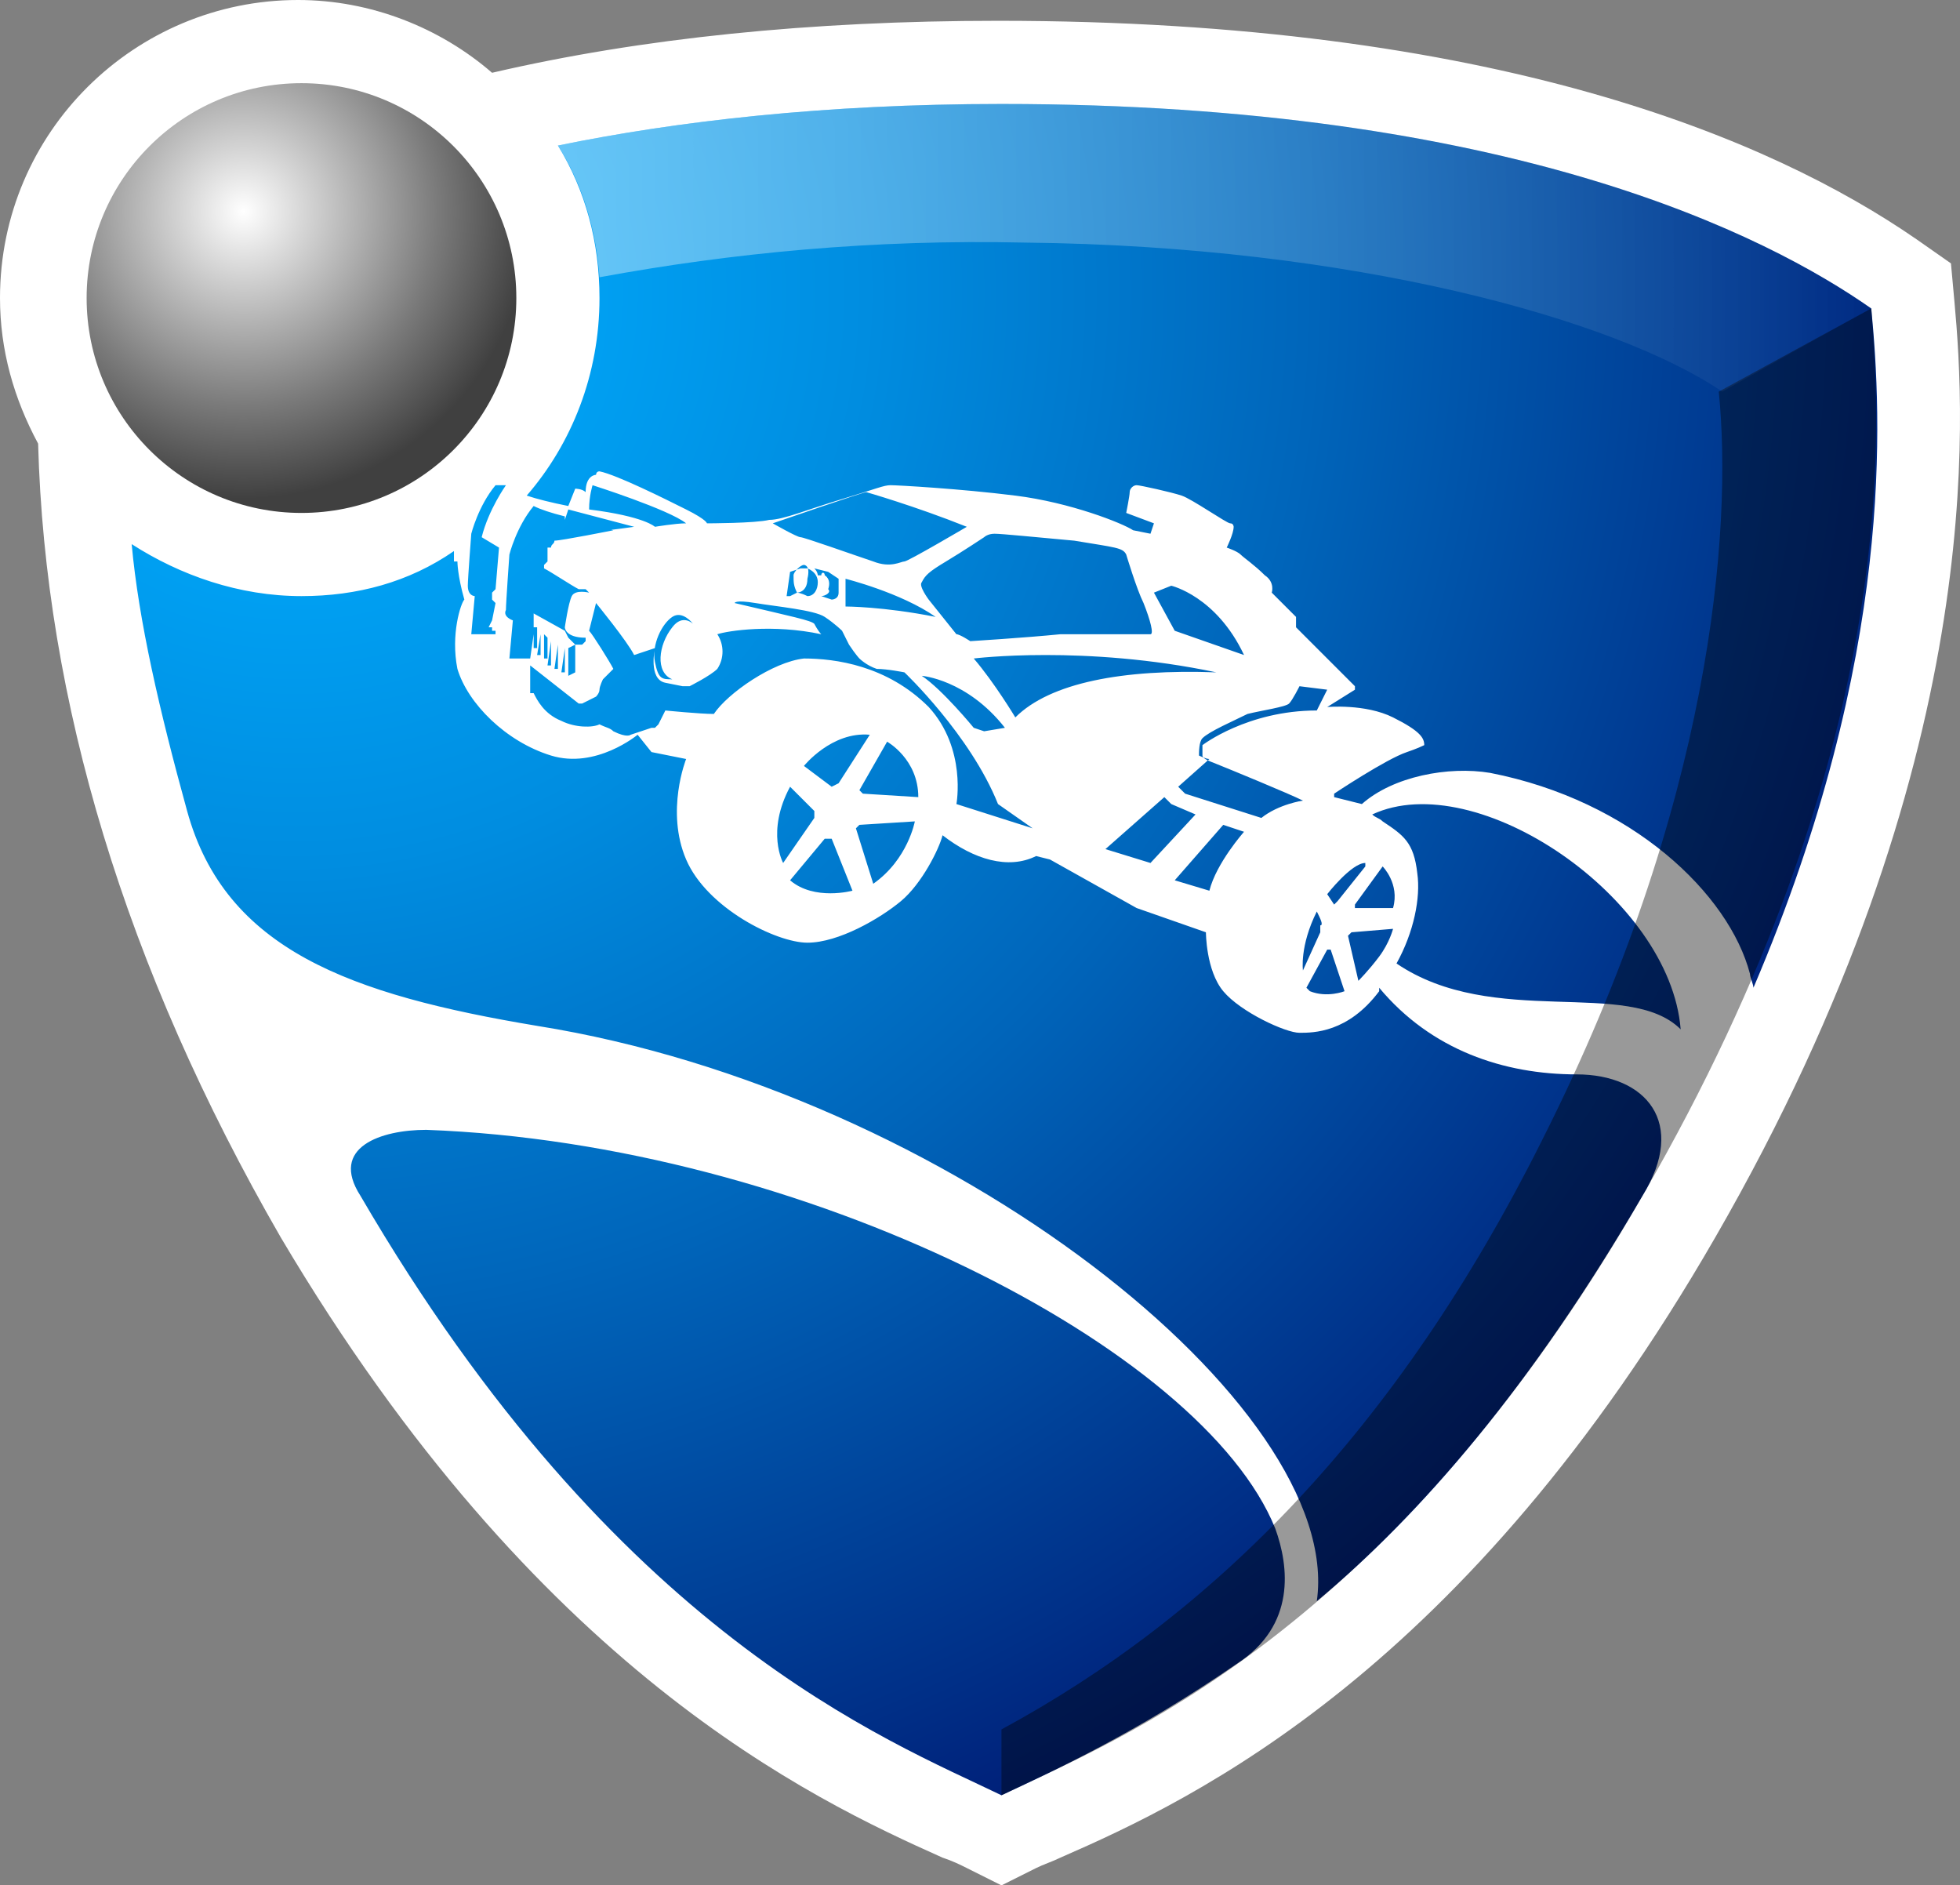 <?xml version="1.0" encoding="UTF-8" standalone="no"?>
<svg
   xmlns:dc="http://purl.org/dc/elements/1.1/"
   xmlns:cc="http://creativecommons.org/ns#"
   xmlns:rdf="http://www.w3.org/1999/02/22-rdf-syntax-ns#"
   xmlns:svg="http://www.w3.org/2000/svg"
   xmlns="http://www.w3.org/2000/svg"
   xmlns:sodipodi="http://sodipodi.sourceforge.net/DTD/sodipodi-0.dtd"
   xmlns:inkscape="http://www.inkscape.org/namespaces/inkscape"
   viewBox="76.7 23.7 56.561 54.4"
   id="Layer_1"
   version="1.1"
   sodipodi:docname="rocket_league.svg"
   width="56.561"
   height="54.4"
   inkscape:version="0.92.2 (unknown)">
  <rect x="76.7" y="23.7" width="56.561" height="54.4" fill="#808080" stroke="none"/>
  <defs
     id="defs5560" />
  <sodipodi:namedview
     pagecolor="#ffffff"
     bordercolor="#666666"
     borderopacity="1"
     objecttolerance="10"
     gridtolerance="10"
     guidetolerance="10"
     inkscape:pageopacity="0"
     inkscape:pageshadow="2"
     inkscape:window-width="1859"
     inkscape:window-height="1176"
     id="namedview5558"
     showgrid="false"
     inkscape:zoom="7.7762984"
     inkscape:cx="54.862466"
     inkscape:cy="30.920162"
     inkscape:window-x="1981"
     inkscape:window-y="24"
     inkscape:window-maximized="1"
     inkscape:current-layer="Layer_1" />
  <style
     id="style2">.st0{fill:#fff}.st1{fill:url(#SVGID_1_)}.st2,.st3{opacity:.4;enable-background:new}.st3{fill:url(#SVGID_3_)}.st4{fill:url(#SVGID_4_)}</style>
  <path
     id="path4"
     d="m 103.3,43.2 c 0,0 1.3,0.1 2.4,1.5 l -0.6,0.1 -0.3,-0.1 c 0,0 -0.9,-1.1 -1.5,-1.5 z m -2,6.2 -0.6,-1.5 h -0.2 l -1,1.2 c 0.7,0.6 1.8,0.3 1.8,0.3 z m 9.2,-8.8 -0.5,0.2 0.6,1.1 2,0.7 c -0.8,-1.7 -2.1,-2 -2.1,-2 z m -5.7,2.1 c 0.6,0.7 1.2,1.7 1.2,1.7 1,-1 3.1,-1.4 5.8,-1.3 -3.8,-0.8 -7,-0.4 -7,-0.4 z m -3.7,-1.5 c 0,0 1.1,0 2.6,0.3 -1,-0.7 -2.6,-1.1 -2.6,-1.1 z m 9.2,5.5 -1.7,1.5 1.3,0.4 1.3,-1.4 -0.7,-0.3 z M 99,38.8 c 0,0 0.7,0.4 0.8,0.4 0.1,0 1.5,0.5 2.1,0.7 0.5,0.2 0.8,0 0.9,0 0.1,0 1.8,-1 1.8,-1 -1.5,-0.6 -2.9,-1 -2.9,-1 -0.1,0 -2.7,0.9 -2.7,0.9 z m 10.2,0.9 c -0.1,-0.2 -0.3,-0.2 -1.5,-0.4 -1.1,-0.1 -2.1,-0.2 -2.3,-0.2 -0.2,0 -0.3,0.1 -0.3,0.1 0,0 -0.6,0.4 -1.1,0.7 -0.5,0.3 -0.6,0.4 -0.7,0.6 -0.1,0.1 0.2,0.5 0.2,0.5 l 0.8,1 c 0.1,0 0.4,0.2 0.4,0.2 0,0 1.6,-0.1 2.6,-0.2 h 2.6 c 0.1,0 0,-0.4 -0.2,-0.9 -0.2,-0.4 -0.5,-1.4 -0.5,-1.4 z m -9.5,1.1 c 0,0 0.1,0 0.3,0.1 0.2,0 0.3,-0.2 0.3,-0.4 0,-0.3 -0.3,-0.4 -0.3,-0.4 h -0.2 l -0.3,0.1 -0.1,0.7 h 0.1 l 0.2,-0.1 c -0.1,-0.2 -0.1,-0.3 -0.1,-0.5 0,-0.1 0.2,-0.3 0.3,-0.3 0,0 0.2,0 0.1,0.4 0,0.4 -0.3,0.4 -0.3,0.4 z m 16.9,7.9 -0.8,1.1 v 0.1 h 1.1 c 0.2,-0.7 -0.3,-1.2 -0.3,-1.2 z m -20,-5.2 h -0.2 l -0.5,-0.1 c -0.5,-0.1 -0.3,-1 -0.3,-1 L 95,42.6 c -0.2,-0.4 -1.1,-1.5 -1.1,-1.5 l -0.2,0.8 c 0.1,0.1 0.6,0.9 0.7,1.1 l -0.3,0.3 c 0,0 -0.1,0.2 -0.1,0.3 0,0.1 -0.1,0.2 -0.1,0.2 L 93.5,44 H 93.4 L 92,42.9 v 0.8 h 0.1 c 0.1,0.2 0.3,0.6 0.8,0.8 0.4,0.2 0.9,0.2 1.1,0.1 0.2,0.1 0.3,0.1 0.4,0.2 0.4,0.2 0.5,0.1 0.5,0.1 l 0.6,-0.2 h 0.1 l 0.1,-0.1 0.2,-0.4 c 0,0 1,0.1 1.4,0.1 0.4,-0.6 1.7,-1.5 2.6,-1.6 0.9,0 2.4,0.2 3.6,1.4 1.1,1.2 0.8,2.8 0.8,2.8 l 2.2,0.7 -1,-0.7 c -0.8,-2 -2.7,-3.8 -2.7,-3.8 0,0 -0.5,-0.1 -0.8,-0.1 -0.3,-0.1 -0.5,-0.3 -0.5,-0.3 0,0 -0.1,-0.1 -0.3,-0.4 L 101,41.9 c 0,0 -0.2,-0.2 -0.5,-0.4 -0.3,-0.2 -1.4,-0.3 -2,-0.4 -0.6,-0.1 -0.6,0 -0.6,0 1.7,0.4 2.2,0.5 2.3,0.6 0,0 0.1,0.2 0.2,0.3 -1.4,-0.3 -2.7,-0.1 -3,0 0.2,0.3 0.2,0.7 0,1 -0.2,0.2 -0.8,0.5 -0.8,0.5 z m 19,7.2 0.3,1.3 c 0,0 0.3,-0.3 0.6,-0.7 0.3,-0.4 0.4,-0.8 0.4,-0.8 l -1.2,0.1 z M 91.5,41.6 91.4,42.7 H 92 L 92.1,42 v 0.4 h 0.1 v -0.6 h -0.1 v -0.4 l 0.9,0.5 0.1,0.2 0.2,0.2 h 0.2 l 0.1,-0.1 V 42.1 C 93,42.1 93,41.8 93,41.8 c 0,0 0.1,-0.7 0.2,-0.9 0.1,-0.2 0.5,-0.1 0.5,-0.1 l -0.1,-0.1 h -0.2 c -0.2,-0.1 -0.8,-0.5 -1,-0.6 V 40 l 0.1,-0.1 v -0.4 h 0.1 c 0,-0.1 0.1,-0.1 0.1,-0.2 0.2,0 1.7,-0.3 1.7,-0.3 L 93,38.7 v -0.1 c -0.4,-0.1 -0.7,-0.2 -0.9,-0.3 -0.5,0.6 -0.7,1.4 -0.7,1.4 0,0 -0.1,1.4 -0.1,1.6 -0.1,0.2 0.2,0.3 0.2,0.3 z m 23.5,7.9 0.2,0.3 0.1,-0.1 0.8,-1 v -0.1 c -0.4,0 -1.1,0.9 -1.1,0.9 z m -2.4,-1.8 -0.6,-0.2 -1.4,1.6 1,0.3 c 0.2,-0.8 1,-1.7 1,-1.7 z m 2.1,2.3 c -0.5,1 -0.4,1.7 -0.4,1.7 l 0.5,-1.1 v -0.2 c 0.1,0 0,-0.2 -0.1,-0.4 z m -0.5,-6.5 c 0,0 -0.2,0.4 -0.3,0.5 -0.1,0.1 -0.8,0.2 -1.2,0.3 -0.4,0.2 -1.1,0.5 -1.3,0.7 -0.1,0.1 -0.1,0.4 -0.1,0.5 0,0 0.2,0.1 0.3,0.1 l -0.9,0.8 0.2,0.2 2.2,0.7 c 0.5,-0.4 1.2,-0.5 1.2,-0.5 -0.4,-0.2 -2.1,-0.9 -2.6,-1.1 0,0 -0.3,-0.1 -0.3,-0.2 v -0.3 c 0,0 1.3,-1 3.3,-1 l 0.3,-0.6 z m 1.3,8.8 -0.4,-1.2 H 115 l -0.6,1.1 0.1,0.1 c 0.5,0.2 1,0 1,0 z m -15.1,-11.4 0.3,0.1 c 0,0 0.2,0 0.2,-0.2 v -0.4 l -0.3,-0.2 -0.4,-0.1 c 0.1,0.1 0.1,0.2 0.1,0.2 h 0.1 c 0,-0.1 0.1,-0.1 0.1,0 0,0 0.2,0.1 0.1,0.4 0.1,0.1 -0.1,0.2 -0.2,0.2 z m -0.9,5.5 c -0.7,1.3 -0.2,2.2 -0.2,2.2 l 0.9,-1.3 V 47.1 Z M 93,38.7 94.2,39 c 0.1,0 0.8,-0.1 0.8,-0.1 l -1.9,-0.5 z m 0.7,-0.3 c 1.6,0.2 1.9,0.5 1.9,0.5 0,0 0.6,-0.1 0.9,-0.1 -0.5,-0.4 -2.7,-1.1 -2.7,-1.1 0,0 -0.1,0.3 -0.1,0.7 z m 2.4,3.1 c -0.3,0.2 -0.6,0.8 -0.5,1.3 0.1,0.5 0.2,0.5 0.5,0.5 -0.5,-0.2 -0.4,-1 0,-1.5 0.3,-0.4 0.6,-0.1 0.6,-0.1 0,0 -0.3,-0.4 -0.6,-0.2 z M 89,56.3 c -1.3,0 -2.8,0.5 -1.9,1.9 7.4,12.7 15.2,15.7 18.5,17.3 1.5,-0.7 3.9,-1.8 6.8,-3.8 1.7,-1.1 1.5,-2.8 1.1,-3.9 C 111.4,62.6 99.9,56.7 89,56.3 Z m 41.7,-23.7 c -3,-2.1 -10.4,-5.9 -25.1,-5.9 -5.1,0 -9.4,0.5 -12.8,1.2 0.8,1.3 1.2,2.8 1.2,4.4 0,2.2 -0.8,4.2 -2.1,5.7 0.3,0.1 0.7,0.2 1.2,0.3 l 0.2,-0.5 c 0,0 0.2,0 0.3,0.1 0,-0.5 0.3,-0.5 0.3,-0.5 0,0 0,-0.1 0.1,-0.1 0.5,0.1 1.9,0.8 2.5,1.1 0.6,0.3 0.6,0.4 0.6,0.4 0,0 1.4,0 1.8,-0.1 0.4,0 1.1,-0.3 2.1,-0.6 1,-0.3 1.2,-0.4 1.4,-0.4 0.2,0 2,0.1 3.6,0.3 1.6,0.2 3.1,0.8 3.4,1 l 0.5,0.1 0.1,-0.3 -0.8,-0.3 c 0,0 0.1,-0.5 0.1,-0.6 0,-0.1 0.1,-0.2 0.2,-0.2 0.1,0 1,0.2 1.3,0.3 0.3,0.1 1.3,0.8 1.4,0.8 0.1,0 0.1,0.1 0.1,0.1 0,0.2 -0.2,0.6 -0.2,0.6 l -0.3,-0.1 0.3,0.1 c 0,0 0.3,0.1 0.4,0.2 0.1,0.1 0.4,0.3 0.7,0.6 0.3,0.2 0.2,0.5 0.2,0.5 l 0.7,0.7 v 0.3 l 1.7,1.7 v 0.1 l -0.8,0.5 c 0,0 1.1,-0.1 1.9,0.3 0.8,0.4 0.9,0.6 0.9,0.8 -0.2,0.1 -0.5,0.2 -0.5,0.2 -0.6,0.2 -2.1,1.2 -2.1,1.2 v 0.1 l 0.8,0.2 c 0.9,-0.8 2.5,-1.1 3.7,-0.9 4.1,0.8 6.9,3.5 7.5,5.8 0,0.1 0.1,0.3 0.1,0.4 4.1,-9.6 3.7,-16.5 3.4,-19.6 z m -14.4,14.6 c 0.1,0.1 0.2,0.1 0.3,0.2 0.6,0.4 0.9,0.6 1,1.5 0.1,0.7 -0.1,1.7 -0.6,2.6 2.8,1.9 6.7,0.4 8.2,1.9 -0.3,-3.8 -5.9,-7.6 -8.9,-6.2 z m -23,-4.9 -0.2,0.1 v 0.8 l 0.2,-0.1 z m 28.9,12.4 c -2.1,0 -4.2,-0.7 -5.7,-2.5 v 0.1 c -0.9,1.2 -1.9,1.2 -2.3,1.2 -0.4,0 -1.7,-0.6 -2.2,-1.2 -0.5,-0.6 -0.5,-1.7 -0.5,-1.7 l -2,-0.7 -2.5,-1.4 -0.4,-0.1 c -0.8,0.4 -1.8,0.1 -2.7,-0.6 -0.1,0.4 -0.6,1.4 -1.2,1.9 -0.6,0.5 -1.8,1.2 -2.7,1.2 -0.9,0 -2.9,-1 -3.5,-2.4 -0.6,-1.4 0,-2.9 0,-2.9 l -1,-0.2 -0.4,-0.5 c 0,0 -1.2,1 -2.5,0.6 C 91.3,45.1 90.2,44 89.9,43 89.7,42 90,41.1 90.1,41 89.9,40.3 89.9,39.9 89.9,39.9 h -0.1 v -0.3 c -1.3,0.9 -2.8,1.3 -4.4,1.3 -1.8,0 -3.5,-0.6 -4.9,-1.5 0.2,2.2 0.8,4.8 1.6,7.7 1.1,4 4.7,5.3 10.1,6.2 11.9,1.9 23.3,11 22.5,16.6 3,-2.5 6.2,-6.2 9.4,-11.7 1.3,-2.1 0.1,-3.5 -1.9,-3.5 z M 90.4,40.9 90.3,42 H 91 V 41.9 H 90.9 V 41.8 H 90.8 L 90.9,41.6 91,41.1 90.9,41 v -0.2 l 0.1,-0.1 0.1,-1.2 -0.5,-0.3 c 0.2,-0.8 0.7,-1.5 0.7,-1.5 H 91 c -0.5,0.6 -0.7,1.4 -0.7,1.4 0,0 -0.1,1.3 -0.1,1.5 0,0.3 0.2,0.3 0.2,0.3 z m 11,6.7 0.5,1.6 c 1,-0.7 1.2,-1.8 1.2,-1.8 l -1.6,0.1 z m 0.9,-2.5 -0.8,1.4 0.1,0.1 1.6,0.1 c 0,-1.1 -0.9,-1.6 -0.9,-1.6 z m -10,-3.1 -0.1,0.6 h 0.1 z m 7.6,3.8 0.8,0.6 0.2,-0.1 0.9,-1.4 c -1.1,-0.1 -1.9,0.9 -1.9,0.9 z M 92.5,42.1 92.4,42 v 0.7 h 0.1 z m 0.3,0.2 -0.1,0.7 h 0.1 z m 0.2,0.1 -0.1,0.7 H 93 Z m -0.4,-0.2 -0.1,0.7 h 0.1 z"
     class="st0"
     inkscape:connector-curvature="0"
     style="fill:#ffffff" />
  <g
     id="Symbol_2_">
    <path
       id="path7"
       d="m 133.1,32.4 -0.1,-1.1 -1,-0.7 c -4.2,-2.9 -12.2,-6.3 -26.5,-6.3 -5.4,0 -10.3,0.5 -14.6,1.5 -1.5,-1.3 -3.5,-2.1 -5.6,-2.1 -4.7,0 -8.6,3.8 -8.6,8.6 0,1.5 0.4,2.9 1.1,4.2 0.2,7.4 2.5,15.1 7,22.9 7.4,12.5 15.3,16.2 19.1,17.9 0.3,0.1 0.5,0.2 0.7,0.3 l 1,0.5 1,-0.5 c 0.2,-0.1 0.5,-0.2 0.7,-0.3 3.9,-1.7 11.7,-5.4 18.9,-17.9 7.9,-13.7 7.2,-23.7 6.9,-27 z"
       class="st0"
       inkscape:connector-curvature="0"
       style="fill:#ffffff" />
    <radialGradient
       gradientUnits="userSpaceOnUse"
       gradientTransform="matrix(1,0,0,-1,0,103.8)"
       r="47.776"
       cy="71.662"
       cx="85.227"
       id="SVGID_1_">
      <stop
         id="stop9"
         stop-color="#00aeff"
         offset="0" />
      <stop
         id="stop11"
         stop-color="#00a5f7"
         offset=".131" />
      <stop
         id="stop13"
         stop-color="#008de0"
         offset=".345" />
      <stop
         id="stop15"
         stop-color="#0065ba"
         offset=".616" />
      <stop
         id="stop17"
         stop-color="#002f87"
         offset=".928" />
      <stop
         id="stop19"
         stop-color="#00217a"
         offset="1" />
    </radialGradient>
    <path
       id="path22"
       d="m 103.3,43.2 c 0,0 1.3,0.1 2.4,1.5 l -0.6,0.1 -0.3,-0.1 c 0,0 -0.9,-1.1 -1.5,-1.5 z m -2,6.2 -0.6,-1.5 h -0.2 l -1,1.2 c 0.7,0.6 1.8,0.3 1.8,0.3 z m 9.2,-8.8 -0.5,0.2 0.6,1.1 2,0.7 c -0.8,-1.7 -2.1,-2 -2.1,-2 z m -5.7,2.1 c 0.6,0.7 1.2,1.7 1.2,1.7 1,-1 3.1,-1.4 5.8,-1.3 -3.8,-0.8 -7,-0.4 -7,-0.4 z m -3.7,-1.5 c 0,0 1.1,0 2.6,0.3 -1,-0.7 -2.6,-1.1 -2.6,-1.1 z m 9.2,5.5 -1.7,1.5 1.3,0.4 1.3,-1.4 -0.7,-0.3 z M 99,38.8 c 0,0 0.7,0.4 0.8,0.4 0.1,0 1.5,0.5 2.1,0.7 0.5,0.2 0.8,0 0.9,0 0.1,0 1.8,-1 1.8,-1 -1.5,-0.6 -2.9,-1 -2.9,-1 -0.1,0 -2.7,0.9 -2.7,0.9 z m 10.2,0.9 c -0.1,-0.2 -0.3,-0.2 -1.5,-0.4 -1.1,-0.1 -2.1,-0.2 -2.3,-0.2 -0.2,0 -0.3,0.1 -0.3,0.1 0,0 -0.6,0.4 -1.1,0.7 -0.5,0.3 -0.6,0.4 -0.7,0.6 -0.1,0.1 0.2,0.5 0.2,0.5 l 0.8,1 c 0.1,0 0.4,0.2 0.4,0.2 0,0 1.6,-0.1 2.6,-0.2 h 2.6 c 0.1,0 0,-0.4 -0.2,-0.9 -0.2,-0.4 -0.5,-1.4 -0.5,-1.4 z m -9.5,1.1 c 0,0 0.1,0 0.3,0.1 0.2,0 0.3,-0.2 0.3,-0.4 0,-0.3 -0.3,-0.4 -0.3,-0.4 h -0.2 l -0.3,0.1 -0.1,0.7 h 0.1 l 0.2,-0.1 c -0.1,-0.2 -0.1,-0.3 -0.1,-0.5 0,-0.1 0.2,-0.3 0.3,-0.3 0,0 0.2,0 0.1,0.4 0,0.4 -0.3,0.4 -0.3,0.4 z m 16.9,7.9 -0.8,1.1 v 0.1 h 1.1 c 0.2,-0.7 -0.3,-1.2 -0.3,-1.2 z m -20,-5.2 h -0.2 l -0.5,-0.1 c -0.5,-0.1 -0.3,-1 -0.3,-1 L 95,42.6 c -0.2,-0.4 -1.1,-1.5 -1.1,-1.5 l -0.2,0.8 c 0.1,0.1 0.6,0.9 0.7,1.1 l -0.3,0.3 c 0,0 -0.1,0.2 -0.1,0.3 0,0.1 -0.1,0.2 -0.1,0.2 L 93.5,44 H 93.4 L 92,42.9 v 0.8 h 0.1 c 0.1,0.2 0.3,0.6 0.8,0.8 0.4,0.2 0.9,0.2 1.1,0.1 0.2,0.1 0.3,0.1 0.4,0.2 0.4,0.2 0.5,0.1 0.5,0.1 l 0.6,-0.2 h 0.1 l 0.1,-0.1 0.2,-0.4 c 0,0 1,0.1 1.4,0.1 0.4,-0.6 1.7,-1.5 2.6,-1.6 0.9,0 2.4,0.2 3.6,1.4 1.1,1.2 0.8,2.8 0.8,2.8 l 2.2,0.7 -1,-0.7 c -0.8,-2 -2.7,-3.8 -2.7,-3.8 0,0 -0.5,-0.1 -0.8,-0.1 -0.3,-0.1 -0.5,-0.3 -0.5,-0.3 0,0 -0.1,-0.1 -0.3,-0.4 L 101,41.9 c 0,0 -0.2,-0.2 -0.5,-0.4 -0.3,-0.2 -1.4,-0.3 -2,-0.4 -0.6,-0.1 -0.6,0 -0.6,0 1.7,0.4 2.2,0.5 2.3,0.6 0,0 0.1,0.2 0.2,0.3 -1.4,-0.3 -2.7,-0.1 -3,0 0.2,0.3 0.2,0.7 0,1 -0.2,0.2 -0.8,0.5 -0.8,0.5 z m 19,7.2 0.3,1.3 c 0,0 0.3,-0.3 0.6,-0.7 0.3,-0.4 0.4,-0.8 0.4,-0.8 l -1.2,0.1 z M 91.5,41.6 91.4,42.7 H 92 L 92.1,42 v 0.4 h 0.1 v -0.6 h -0.1 v -0.4 l 0.9,0.5 0.1,0.2 0.2,0.2 h 0.2 l 0.1,-0.1 V 42.1 C 93,42.1 93,41.8 93,41.8 c 0,0 0.1,-0.7 0.2,-0.9 0.1,-0.2 0.5,-0.1 0.5,-0.1 l -0.1,-0.1 h -0.2 c -0.2,-0.1 -0.8,-0.5 -1,-0.6 V 40 l 0.1,-0.1 v -0.4 h 0.1 c 0,-0.1 0.1,-0.1 0.1,-0.2 0.2,0 1.7,-0.3 1.7,-0.3 L 93,38.7 v -0.1 c -0.4,-0.1 -0.7,-0.2 -0.9,-0.3 -0.5,0.6 -0.7,1.4 -0.7,1.4 0,0 -0.1,1.4 -0.1,1.6 -0.1,0.2 0.2,0.3 0.2,0.3 z m 23.5,7.9 0.2,0.3 0.1,-0.1 0.8,-1 v -0.1 c -0.4,0 -1.1,0.9 -1.1,0.9 z m -2.4,-1.8 -0.6,-0.2 -1.4,1.6 1,0.3 c 0.2,-0.8 1,-1.7 1,-1.7 z m 2.1,2.3 c -0.5,1 -0.4,1.7 -0.4,1.7 l 0.5,-1.1 v -0.2 c 0.1,0 0,-0.2 -0.1,-0.4 z m -0.5,-6.5 c 0,0 -0.2,0.4 -0.3,0.5 -0.1,0.1 -0.8,0.2 -1.2,0.3 -0.4,0.2 -1.1,0.5 -1.3,0.7 -0.1,0.1 -0.1,0.4 -0.1,0.5 0,0 0.2,0.1 0.3,0.1 l -0.9,0.8 0.2,0.2 2.2,0.7 c 0.5,-0.4 1.2,-0.5 1.2,-0.5 -0.4,-0.2 -2.1,-0.9 -2.6,-1.1 0,0 -0.3,-0.1 -0.3,-0.2 v -0.3 c 0,0 1.3,-1 3.3,-1 l 0.3,-0.6 z m 1.3,8.8 -0.4,-1.2 H 115 l -0.6,1.1 0.1,0.1 c 0.5,0.2 1,0 1,0 z m -15.1,-11.4 0.3,0.1 c 0,0 0.2,0 0.2,-0.2 v -0.4 l -0.3,-0.2 -0.4,-0.1 c 0.1,0.1 0.1,0.2 0.1,0.2 h 0.1 c 0,-0.1 0.1,-0.1 0.1,0 0,0 0.2,0.1 0.1,0.4 0.1,0.1 -0.1,0.2 -0.2,0.2 z m -0.9,5.5 c -0.7,1.3 -0.2,2.2 -0.2,2.2 l 0.9,-1.3 V 47.1 Z M 93,38.7 94.2,39 c 0.1,0 0.8,-0.1 0.8,-0.1 l -1.9,-0.5 z m 0.7,-0.3 c 1.6,0.2 1.9,0.5 1.9,0.5 0,0 0.6,-0.1 0.9,-0.1 -0.5,-0.4 -2.7,-1.1 -2.7,-1.1 0,0 -0.1,0.3 -0.1,0.7 z m 2.4,3.1 c -0.3,0.2 -0.6,0.8 -0.5,1.3 0.1,0.5 0.2,0.5 0.5,0.5 -0.5,-0.2 -0.4,-1 0,-1.5 0.3,-0.4 0.6,-0.1 0.6,-0.1 0,0 -0.3,-0.4 -0.6,-0.2 z M 89,56.3 c -1.3,0 -2.8,0.5 -1.9,1.9 7.4,12.7 15.2,15.7 18.5,17.3 1.5,-0.7 3.9,-1.8 6.8,-3.8 1.7,-1.1 1.5,-2.8 1.1,-3.9 C 111.4,62.6 99.9,56.7 89,56.3 Z m 41.7,-23.7 c -3,-2.1 -10.4,-5.9 -25.1,-5.9 -5.1,0 -9.4,0.5 -12.8,1.2 0.8,1.3 1.2,2.8 1.2,4.4 0,2.2 -0.8,4.2 -2.1,5.7 0.3,0.1 0.7,0.2 1.2,0.3 l 0.2,-0.5 c 0,0 0.2,0 0.3,0.1 0,-0.5 0.3,-0.5 0.3,-0.5 0,0 0,-0.1 0.1,-0.1 0.5,0.1 1.9,0.8 2.5,1.1 0.6,0.3 0.6,0.4 0.6,0.4 0,0 1.4,0 1.8,-0.1 0.4,0 1.1,-0.3 2.1,-0.6 1,-0.3 1.2,-0.4 1.4,-0.4 0.2,0 2,0.1 3.6,0.3 1.6,0.2 3.1,0.8 3.4,1 l 0.5,0.1 0.1,-0.3 -0.8,-0.3 c 0,0 0.1,-0.5 0.1,-0.6 0,-0.1 0.1,-0.2 0.2,-0.2 0.1,0 1,0.2 1.3,0.3 0.3,0.1 1.3,0.8 1.4,0.8 0.1,0 0.1,0.1 0.1,0.1 0,0.2 -0.2,0.6 -0.2,0.6 l -0.3,-0.1 0.3,0.1 c 0,0 0.3,0.1 0.4,0.2 0.1,0.1 0.4,0.3 0.7,0.6 0.3,0.2 0.2,0.5 0.2,0.5 l 0.7,0.7 v 0.3 l 1.7,1.7 v 0.1 l -0.8,0.5 c 0,0 1.1,-0.1 1.9,0.3 0.8,0.4 0.9,0.6 0.9,0.8 -0.2,0.1 -0.5,0.2 -0.5,0.2 -0.6,0.2 -2.1,1.2 -2.1,1.2 v 0.1 l 0.8,0.2 c 0.9,-0.8 2.5,-1.1 3.7,-0.9 4.1,0.8 6.9,3.5 7.5,5.8 0,0.1 0.1,0.3 0.1,0.4 4.1,-9.6 3.7,-16.5 3.4,-19.6 z m -14.4,14.6 c 0.1,0.1 0.2,0.1 0.3,0.2 0.6,0.4 0.9,0.6 1,1.5 0.1,0.7 -0.1,1.7 -0.6,2.6 2.8,1.9 6.7,0.4 8.2,1.9 -0.3,-3.8 -5.9,-7.6 -8.9,-6.2 z m -23,-4.9 -0.2,0.1 v 0.8 l 0.2,-0.1 z m 28.9,12.4 c -2.1,0 -4.2,-0.7 -5.7,-2.5 v 0.1 c -0.9,1.2 -1.9,1.2 -2.3,1.2 -0.4,0 -1.7,-0.6 -2.2,-1.2 -0.5,-0.6 -0.5,-1.7 -0.5,-1.7 l -2,-0.7 -2.5,-1.4 -0.4,-0.1 c -0.8,0.4 -1.8,0.1 -2.7,-0.6 -0.1,0.4 -0.6,1.4 -1.2,1.9 -0.6,0.5 -1.8,1.2 -2.7,1.2 -0.9,0 -2.9,-1 -3.5,-2.4 -0.6,-1.4 0,-2.9 0,-2.9 l -1,-0.2 -0.4,-0.5 c 0,0 -1.2,1 -2.5,0.6 C 91.3,45.1 90.2,44 89.9,43 89.7,42 90,41.1 90.1,41 89.9,40.3 89.9,39.9 89.9,39.9 h -0.1 v -0.3 c -1.3,0.9 -2.8,1.3 -4.4,1.3 -1.8,0 -3.5,-0.6 -4.9,-1.5 0.2,2.2 0.8,4.8 1.6,7.7 1.1,4 4.7,5.3 10.1,6.2 11.9,1.9 23.3,11 22.5,16.6 3,-2.5 6.2,-6.2 9.4,-11.7 1.3,-2.1 0.1,-3.5 -1.9,-3.5 z M 90.4,40.9 90.3,42 H 91 V 41.9 H 90.9 V 41.8 H 90.8 L 90.9,41.6 91,41.1 90.9,41 v -0.2 l 0.1,-0.1 0.1,-1.2 -0.5,-0.3 c 0.2,-0.8 0.7,-1.5 0.7,-1.5 H 91 c -0.5,0.6 -0.7,1.4 -0.7,1.4 0,0 -0.1,1.3 -0.1,1.5 0,0.3 0.2,0.3 0.2,0.3 z m 11,6.7 0.5,1.6 c 1,-0.7 1.2,-1.8 1.2,-1.8 l -1.6,0.1 z m 0.9,-2.5 -0.8,1.4 0.1,0.1 1.6,0.1 c 0,-1.1 -0.9,-1.6 -0.9,-1.6 z m -10,-3.1 -0.1,0.6 h 0.1 z m 7.6,3.8 0.8,0.6 0.2,-0.1 0.9,-1.4 c -1.1,-0.1 -1.9,0.9 -1.9,0.9 z M 92.5,42.1 92.4,42 v 0.7 h 0.1 z m 0.3,0.2 -0.1,0.7 h 0.1 z m 0.2,0.1 -0.1,0.7 H 93 Z m -0.4,-0.2 -0.1,0.7 h 0.1 z"
       class="st1"
       inkscape:connector-curvature="0"
       style="fill:url(#SVGID_1_)" />
    <path
       id="path24"
       d="m 130.7,32.6 c 0.3,3.7 0.8,12.8 -6.6,25.6 -7.3,12.7 -15.2,15.7 -18.5,17.3 v -1.9 c 6.1,-3.3 11.4,-8.6 15.6,-17 4.9,-9.7 5.5,-17.6 5.1,-21.6 z"
       class="st2"
       inkscape:connector-curvature="0"
       style="opacity:0.4;enable-background:new" />
    <linearGradient
       gradientTransform="matrix(1,0,0,-1,0,103.8)"
       y2="72.95"
       x2="130.763"
       y1="72.95"
       x1="92.8"
       gradientUnits="userSpaceOnUse"
       id="SVGID_3_">
      <stop
         id="stop26"
         stop-color="#FFF"
         offset="0" />
      <stop
         id="stop28"
         stop-opacity="0"
         stop-color="#FFF"
         offset="1" />
    </linearGradient>
    <path
       id="path31"
       d="m 130.7,32.6 c -3,-2.1 -10.4,-5.9 -25.1,-5.9 -5.1,0 -9.4,0.5 -12.8,1.2 0.7,1.1 1.1,2.4 1.2,3.8 3.8,-0.7 7.9,-1.1 12.3,-1 9.4,0.1 17,2.2 20.1,4.3 l 4.3,-2.4"
       class="st3"
       inkscape:connector-curvature="0"
       style="opacity:0.4;fill:url(#SVGID_3_);enable-background:new" />
    <radialGradient
       gradientUnits="userSpaceOnUse"
       gradientTransform="matrix(1,0,0,-1,0,103.8)"
       r="8.286"
       cy="73.999"
       cx="83.729"
       id="SVGID_4_">
      <stop
         id="stop33"
         stop-color="#FFF"
         offset="0" />
      <stop
         id="stop35"
         stop-color="#7a7a7a"
         offset=".679" />
      <stop
         id="stop37"
         stop-color="#404040"
         offset="1" />
    </radialGradient>
    <circle
       id="circle40"
       r="6.2"
       cy="32.3"
       cx="85.4"
       class="st4"
       style="fill:url(#SVGID_4_)" />
  </g>
</svg>
